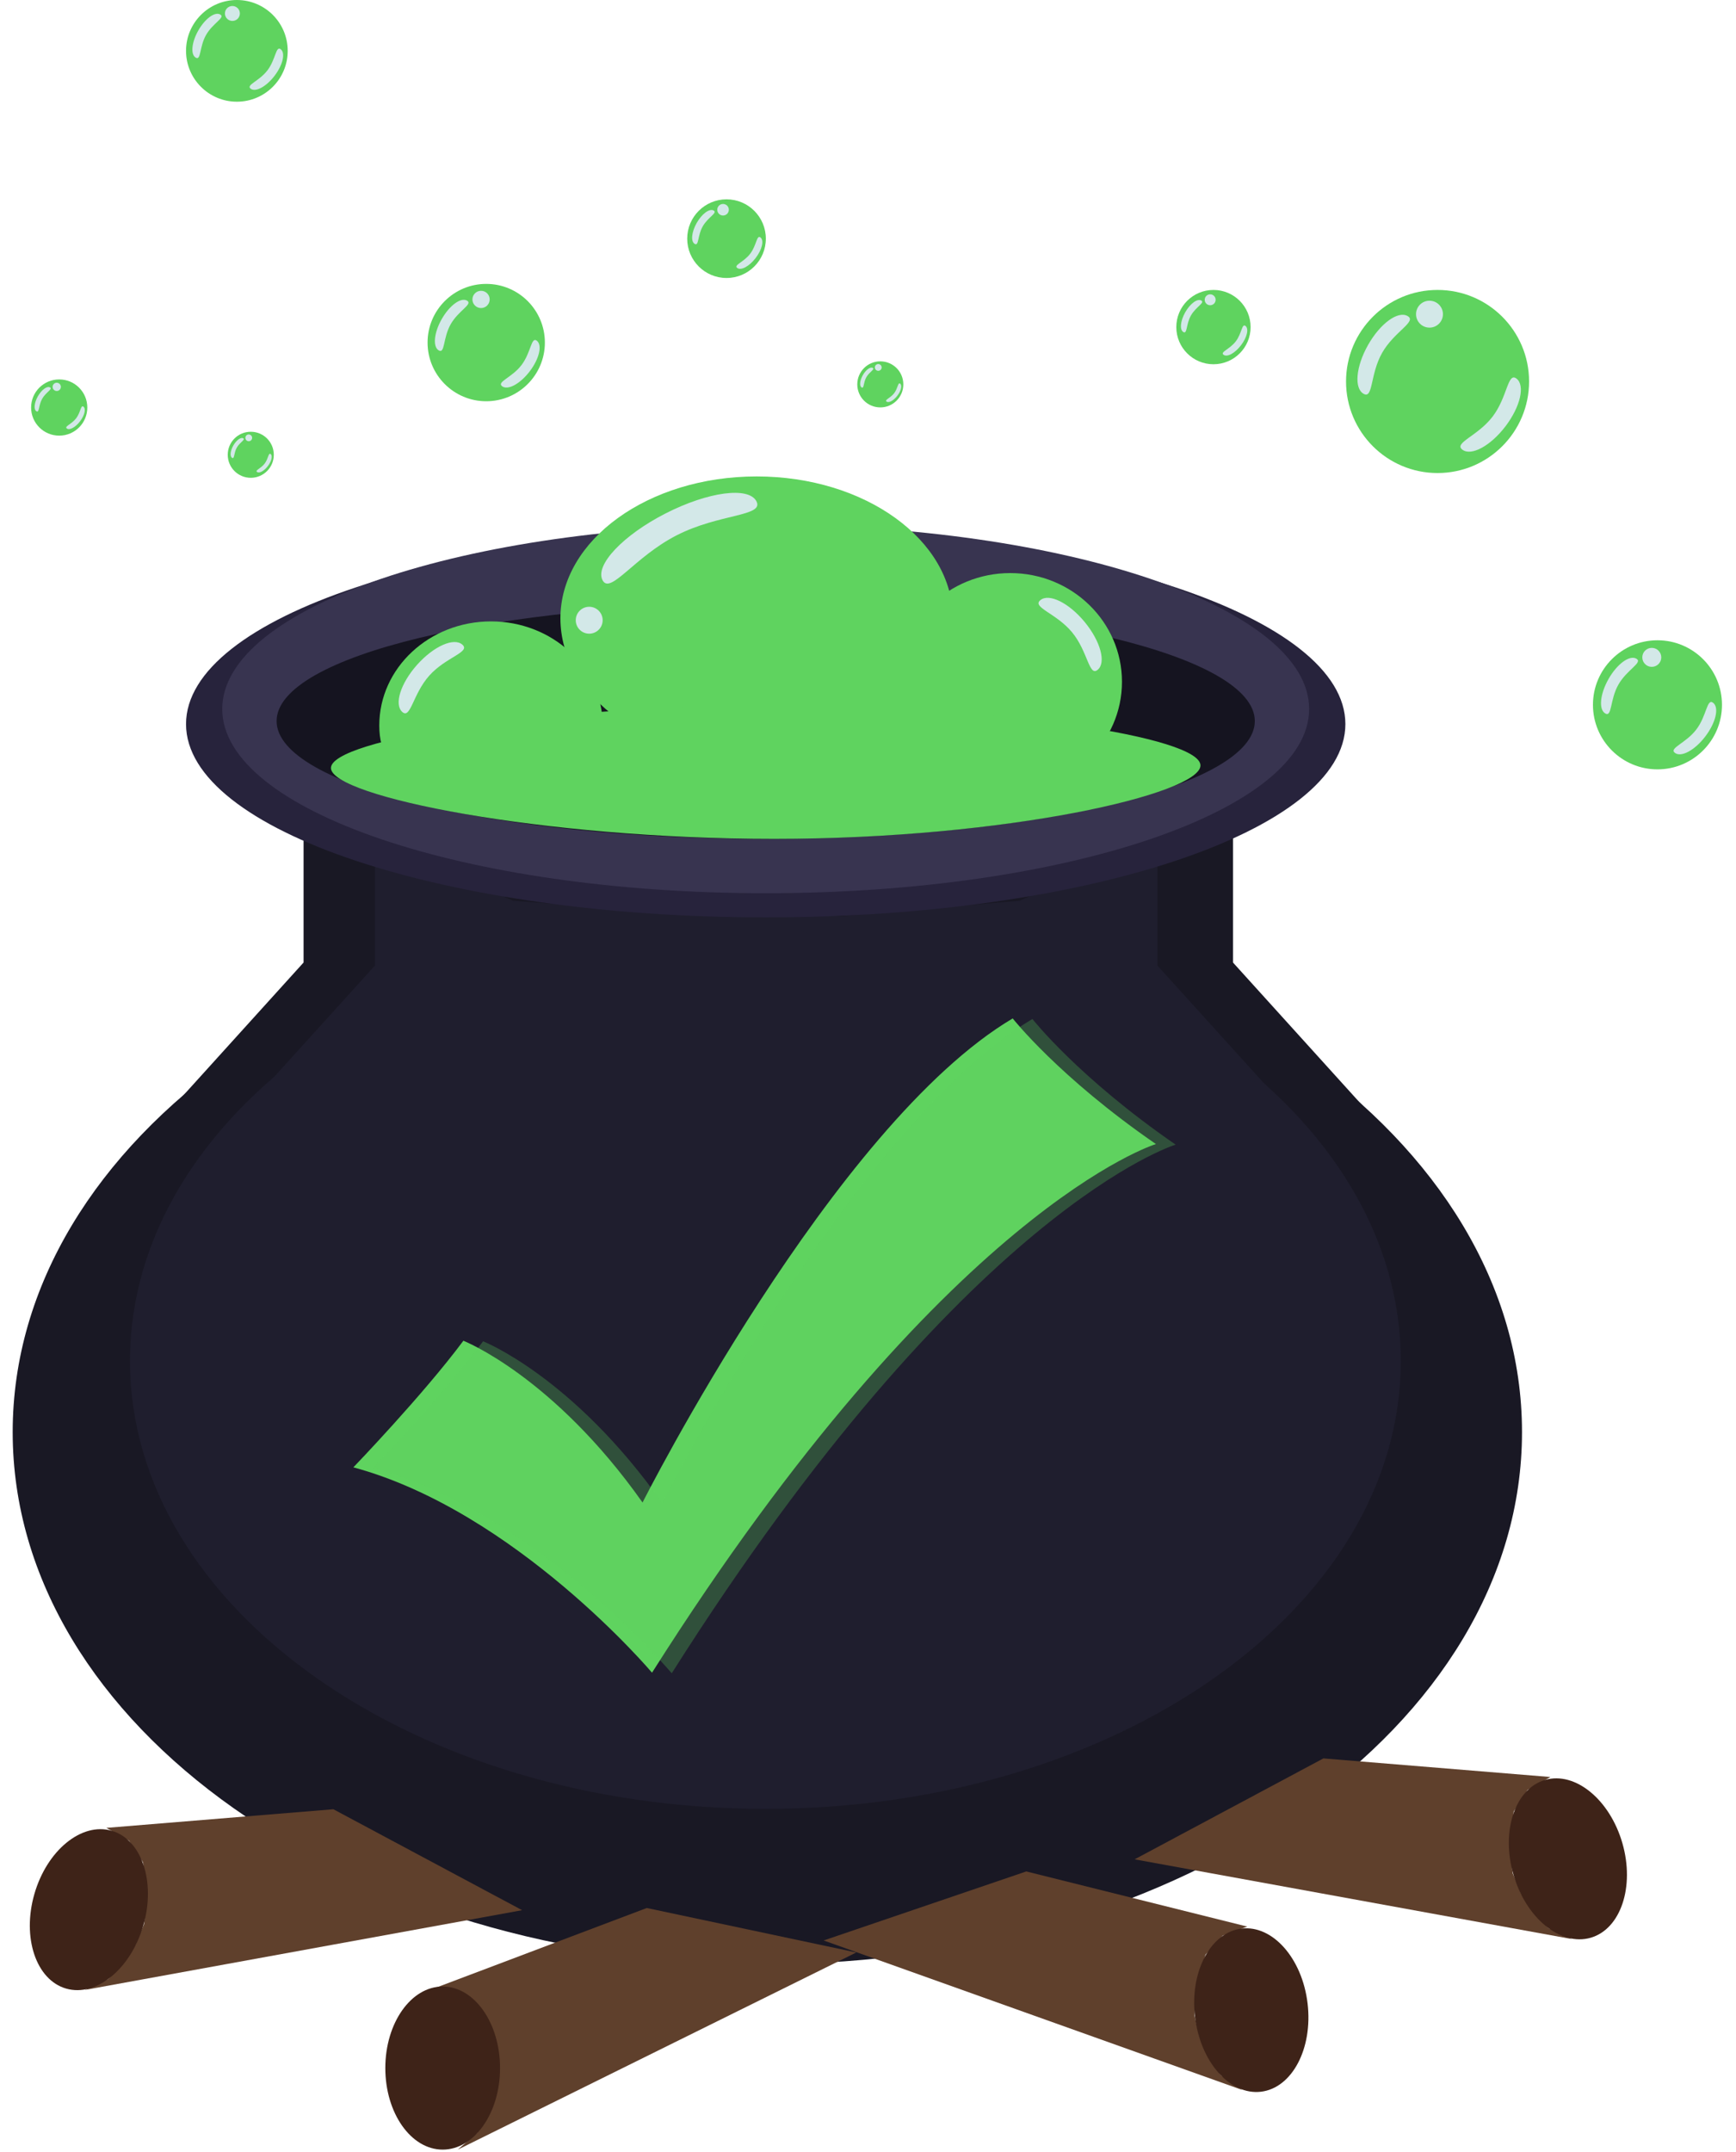 <svg width="92" height="114" viewBox="0 0 92 114" fill="none" xmlns="http://www.w3.org/2000/svg">
<path d="M80.659 75.868C80.659 91.433 62.754 104.051 40.666 104.051C18.578 104.051 0.672 91.433 0.672 75.868C0.672 60.304 18.578 47.687 40.666 47.687C62.754 47.687 80.659 60.304 80.659 75.868Z" fill="#191824"/>
<path d="M36.895 47.866L9.218 58.58L16.088 50.991V43.076L24.778 46.91L36.895 47.866Z" fill="#191824"/>
<path d="M41.168 48.248L72.215 58.582L65.344 50.993V43.078L56.654 46.912L41.168 48.248Z" fill="#191824"/>
<path d="M74.235 72.1C74.235 85.205 59.158 95.828 40.561 95.828C21.964 95.828 6.888 85.205 6.888 72.1C6.888 58.995 21.964 48.372 40.561 48.372C59.158 48.372 74.235 58.995 74.235 72.1Z" fill="#1F1E2E"/>
<path d="M37.386 48.523L14.083 57.543L19.868 51.154V44.49L27.184 47.717L37.386 48.523Z" fill="#1F1E2E"/>
<path d="M40.985 48.845L67.126 57.545L61.341 51.156V44.492L54.024 47.719L40.985 48.845Z" fill="#1F1E2E"/>
<path d="M40.579 48.6C57.546 48.6 71.299 44.016 71.299 38.36C71.299 32.705 57.546 28.12 40.579 28.12C23.613 28.12 9.859 32.705 9.859 38.36C9.859 44.016 23.613 48.6 40.579 48.6Z" fill="#27233C"/>
<path d="M40.578 47.32C56.484 47.32 69.378 42.951 69.378 37.56C69.378 32.17 56.484 27.8 40.578 27.8C24.672 27.8 11.778 32.17 11.778 37.56C11.778 42.951 24.672 47.32 40.578 47.32Z" fill="#383450"/>
<path d="M40.579 44.44C54.894 44.44 66.499 41.647 66.499 38.2C66.499 34.754 54.894 31.96 40.579 31.96C26.264 31.96 14.659 34.754 14.659 38.2C14.659 41.647 26.264 44.44 40.579 44.44Z" fill="#151420"/>
<path d="M40.099 40.28C45.843 40.28 50.499 36.913 50.499 32.76C50.499 28.607 45.843 25.24 40.099 25.24C34.355 25.24 29.699 28.607 29.699 32.76C29.699 36.913 34.355 40.28 40.099 40.28Z" fill="#5FD35F"/>
<path d="M53.539 41.88C56.809 41.88 59.459 39.301 59.459 36.12C59.459 32.939 56.809 30.36 53.539 30.36C50.27 30.36 47.619 32.939 47.619 36.12C47.619 39.301 50.27 41.88 53.539 41.88Z" fill="#5FD35F"/>
<path d="M31.94 38.435C31.94 41.48 29.289 41.236 26.02 41.236C22.75 41.236 20.1 41.48 20.1 38.435C20.1 35.389 22.75 32.92 26.02 32.92C29.289 32.92 31.94 35.389 31.94 38.435Z" fill="#5FD35F"/>
<path d="M63.619 40.55C63.619 42.051 53.384 44.44 41.027 44.44C28.671 44.44 17.539 42.188 17.539 40.687C17.539 39.186 28.473 37.4 40.829 37.4C53.186 37.4 63.619 39.049 63.619 40.55Z" fill="#5FD35F"/>
<path d="M22.98 105.347L34.277 101.08L45.38 103.436L24.264 113.88L25.291 112.989L25.805 112.033L26.19 110.823L26.318 109.677L26.061 108.212L25.355 106.557L24.328 105.665L22.98 105.347Z" fill="#5F402C"/>
<path d="M5.636 96.835L17.667 95.848L27.67 101.196L4.494 105.42L5.728 104.845L6.487 104.066L7.193 103.005L7.635 101.935L7.796 100.452L7.579 98.659L6.841 97.515L5.636 96.835Z" fill="#5F402C"/>
<path d="M3.504 105.349C5.098 105.809 6.931 104.31 7.597 102.001C8.263 99.692 7.511 97.447 5.916 96.987C4.322 96.527 2.489 98.026 1.823 100.335C1.157 102.644 1.91 104.889 3.504 105.349Z" fill="#3E2318"/>
<path d="M66.1 102.065L54.388 99.143L43.65 102.8L65.837 110.721L64.712 109.954L64.09 109.062L63.565 107.901L63.302 106.774L63.383 105.284L63.887 103.55L64.801 102.541L66.1 102.065Z" fill="#5F402C"/>
<path d="M66.826 110.813C65.178 111.009 63.612 109.232 63.329 106.846C63.045 104.459 64.152 102.366 65.799 102.17C67.447 101.975 69.013 103.751 69.296 106.137C69.58 108.524 68.474 110.617 66.826 110.813Z" fill="#3E2318"/>
<path d="M82.165 94.141L70.134 93.155L60.13 98.502L83.306 102.726L82.072 102.151L81.314 101.372L80.607 100.312L80.165 99.242L80.004 97.758L80.221 95.966L80.959 94.822L82.165 94.141Z" fill="#5F402C"/>
<path d="M84.297 102.656C82.702 103.116 80.87 101.617 80.204 99.308C79.537 96.999 80.29 94.754 81.885 94.294C83.479 93.834 85.311 95.333 85.978 97.642C86.644 99.951 85.891 102.196 84.297 102.656Z" fill="#3E2318"/>
<path d="M23.46 113.88C25.139 113.88 26.5 111.946 26.5 109.56C26.5 107.174 25.139 105.24 23.46 105.24C21.781 105.24 20.42 107.174 20.42 109.56C20.42 111.946 21.781 113.88 23.46 113.88Z" fill="#3E2318"/>
<path d="M76.184 25.06C78.863 25.06 81.034 22.889 81.034 20.21C81.034 17.531 78.863 15.36 76.184 15.36C73.505 15.36 71.334 17.531 71.334 20.21C71.334 22.889 73.505 25.06 76.184 25.06Z" fill="#5FD35F"/>
<path d="M79.782 22.587C78.989 23.626 77.966 24.179 77.497 23.821C77.027 23.463 78.31 23.108 79.102 22.069C79.895 21.029 79.897 19.698 80.366 20.056C80.836 20.414 80.574 21.547 79.782 22.587Z" fill="#D3E8E8"/>
<path d="M72.5 18.276C73.144 17.138 74.083 16.452 74.597 16.743C75.11 17.034 73.888 17.559 73.244 18.697C72.6 19.834 72.778 21.153 72.264 20.862C71.75 20.571 71.856 19.413 72.5 18.276Z" fill="#D3E8E8"/>
<path d="M35.271 27.201C37.524 26.049 39.682 25.763 40.09 26.562C40.499 27.362 38.115 27.206 35.862 28.358C33.609 29.51 32.339 31.533 31.93 30.734C31.522 29.935 33.017 28.353 35.271 27.201Z" fill="#D3E8E8"/>
<path d="M22.107 35.215C22.987 34.231 24.061 33.756 24.505 34.153C24.95 34.55 23.631 34.806 22.751 35.791C21.871 36.775 21.763 38.114 21.319 37.717C20.875 37.319 21.228 36.2 22.107 35.215Z" fill="#D3E8E8"/>
<path d="M57.485 32.954C56.646 31.935 55.593 31.416 55.133 31.795C54.672 32.174 55.98 32.483 56.819 33.502C57.658 34.522 57.71 35.864 58.171 35.485C58.631 35.106 58.324 33.973 57.485 32.954Z" fill="#D3E8E8"/>
<path d="M75.756 17.357C76.15 17.357 76.469 17.038 76.469 16.644C76.469 16.25 76.15 15.931 75.756 15.931C75.362 15.931 75.043 16.25 75.043 16.644C75.043 17.038 75.362 17.357 75.756 17.357Z" fill="#D3E8E8"/>
<path d="M31.225 33.571C31.619 33.571 31.938 33.252 31.938 32.858C31.938 32.464 31.619 32.145 31.225 32.145C30.831 32.145 30.512 32.464 30.512 32.858C30.512 33.252 30.831 33.571 31.225 33.571Z" fill="#D3E8E8"/>
<path d="M12.553 5.388C14.041 5.388 15.247 4.182 15.247 2.694C15.247 1.206 14.041 0 12.553 0C11.066 0 9.859 1.206 9.859 2.694C9.859 4.182 11.066 5.388 12.553 5.388Z" fill="#5FD35F"/>
<path d="M14.552 4.014C14.111 4.591 13.543 4.898 13.283 4.699C13.022 4.501 13.734 4.304 14.174 3.726C14.614 3.149 14.616 2.409 14.876 2.608C15.137 2.807 14.992 3.436 14.552 4.014Z" fill="#D3E8E8"/>
<path d="M10.507 1.619C10.865 0.988 11.386 0.606 11.672 0.768C11.957 0.93 11.278 1.221 10.92 1.853C10.562 2.485 10.661 3.217 10.376 3.056C10.091 2.894 10.149 2.251 10.507 1.619Z" fill="#D3E8E8"/>
<path d="M12.316 1.109C12.535 1.109 12.712 0.932 12.712 0.713C12.712 0.494 12.535 0.317 12.316 0.317C12.097 0.317 11.92 0.494 11.92 0.713C11.92 0.932 12.097 1.109 12.316 1.109Z" fill="#D3E8E8"/>
<path d="M46.652 21.583C47.326 21.583 47.872 21.037 47.872 20.363C47.872 19.689 47.326 19.143 46.652 19.143C45.978 19.143 45.432 19.689 45.432 20.363C45.432 21.037 45.978 21.583 46.652 21.583Z" fill="#5FD35F"/>
<path d="M47.557 20.961C47.358 21.223 47.1 21.362 46.982 21.272C46.864 21.182 47.187 21.092 47.386 20.831C47.586 20.569 47.586 20.234 47.704 20.324C47.822 20.414 47.757 20.7 47.557 20.961Z" fill="#D3E8E8"/>
<path d="M45.725 19.877C45.887 19.59 46.124 19.418 46.253 19.491C46.382 19.564 46.075 19.696 45.913 19.982C45.75 20.269 45.795 20.6 45.666 20.527C45.537 20.454 45.563 20.163 45.725 19.877Z" fill="#D3E8E8"/>
<path d="M46.544 19.645C46.643 19.645 46.723 19.565 46.723 19.465C46.723 19.366 46.643 19.286 46.544 19.286C46.445 19.286 46.364 19.366 46.364 19.465C46.364 19.565 46.445 19.645 46.544 19.645Z" fill="#D3E8E8"/>
<path d="M38.503 14.727C39.653 14.727 40.586 13.794 40.586 12.644C40.586 11.493 39.653 10.56 38.503 10.56C37.352 10.56 36.419 11.493 36.419 12.644C36.419 13.794 37.352 14.727 38.503 14.727Z" fill="#5FD35F"/>
<path d="M40.049 13.665C39.709 14.111 39.269 14.349 39.068 14.195C38.866 14.041 39.417 13.889 39.757 13.442C40.098 12.995 40.099 12.424 40.3 12.578C40.502 12.731 40.39 13.218 40.049 13.665Z" fill="#D3E8E8"/>
<path d="M36.921 11.812C37.198 11.324 37.601 11.029 37.822 11.154C38.042 11.279 37.517 11.505 37.241 11.993C36.964 12.482 37.04 13.049 36.82 12.924C36.599 12.799 36.644 12.301 36.921 11.812Z" fill="#D3E8E8"/>
<path d="M38.318 11.418C38.487 11.418 38.625 11.281 38.625 11.111C38.625 10.942 38.487 10.805 38.318 10.805C38.149 10.805 38.012 10.942 38.012 11.111C38.012 11.281 38.149 11.418 38.318 11.418Z" fill="#D3E8E8"/>
<path d="M25.767 21.257C27.484 21.257 28.876 19.865 28.876 18.148C28.876 16.432 27.484 15.04 25.767 15.04C24.051 15.04 22.659 16.432 22.659 18.148C22.659 19.865 24.051 21.257 25.767 21.257Z" fill="#5FD35F"/>
<path d="M28.074 19.671C27.566 20.338 26.91 20.692 26.609 20.462C26.308 20.233 27.13 20.006 27.638 19.339C28.146 18.673 28.148 17.82 28.448 18.049C28.749 18.279 28.582 19.005 28.074 19.671Z" fill="#D3E8E8"/>
<path d="M23.407 16.909C23.82 16.18 24.421 15.74 24.75 15.926C25.08 16.113 24.296 16.449 23.884 17.178C23.471 17.907 23.585 18.753 23.256 18.566C22.926 18.38 22.994 17.637 23.407 16.909Z" fill="#D3E8E8"/>
<path d="M25.493 16.32C25.746 16.32 25.95 16.115 25.95 15.863C25.95 15.61 25.746 15.406 25.493 15.406C25.241 15.406 25.036 15.61 25.036 15.863C25.036 16.115 25.241 16.32 25.493 16.32Z" fill="#D3E8E8"/>
<path d="M87.838 40.758C89.726 40.758 91.257 39.227 91.257 37.339C91.257 35.451 89.726 33.92 87.838 33.92C85.95 33.92 84.419 35.451 84.419 37.339C84.419 39.227 85.95 40.758 87.838 40.758Z" fill="#5FD35F"/>
<path d="M90.374 39.014C89.816 39.747 89.094 40.137 88.763 39.885C88.432 39.632 89.336 39.382 89.895 38.649C90.454 37.916 90.455 36.978 90.786 37.23C91.117 37.483 90.933 38.281 90.374 39.014Z" fill="#D3E8E8"/>
<path d="M85.242 35.975C85.696 35.173 86.358 34.69 86.72 34.895C87.082 35.1 86.22 35.47 85.766 36.272C85.312 37.074 85.437 38.004 85.075 37.799C84.713 37.593 84.788 36.777 85.242 35.975Z" fill="#D3E8E8"/>
<path d="M87.537 35.328C87.815 35.328 88.04 35.103 88.04 34.825C88.04 34.547 87.815 34.322 87.537 34.322C87.259 34.322 87.034 34.547 87.034 34.825C87.034 35.103 87.259 35.328 87.537 35.328Z" fill="#D3E8E8"/>
<path d="M64.308 19.297C65.395 19.297 66.276 18.416 66.276 17.329C66.276 16.241 65.395 15.36 64.308 15.36C63.22 15.36 62.339 16.241 62.339 17.329C62.339 18.416 63.22 19.297 64.308 19.297Z" fill="#5FD35F"/>
<path d="M65.767 18.293C65.445 18.715 65.03 18.94 64.84 18.794C64.649 18.649 65.17 18.505 65.491 18.083C65.813 17.661 65.814 17.121 66.004 17.266C66.195 17.412 66.089 17.871 65.767 18.293Z" fill="#D3E8E8"/>
<path d="M62.812 16.543C63.074 16.082 63.455 15.803 63.663 15.921C63.871 16.039 63.375 16.253 63.114 16.714C62.852 17.176 62.925 17.711 62.716 17.593C62.508 17.475 62.551 17.005 62.812 16.543Z" fill="#D3E8E8"/>
<path d="M64.133 16.171C64.293 16.171 64.423 16.041 64.423 15.881C64.423 15.722 64.293 15.592 64.133 15.592C63.973 15.592 63.844 15.722 63.844 15.881C63.844 16.041 63.973 16.171 64.133 16.171Z" fill="#D3E8E8"/>
<path d="M3.138 23.079C3.961 23.079 4.627 22.413 4.627 21.59C4.627 20.767 3.961 20.101 3.138 20.101C2.315 20.101 1.648 20.767 1.648 21.59C1.648 22.413 2.315 23.079 3.138 23.079Z" fill="#5FD35F"/>
<path d="M4.242 22.32C3.999 22.639 3.685 22.809 3.541 22.699C3.396 22.589 3.79 22.48 4.034 22.161C4.277 21.842 4.278 21.433 4.422 21.543C4.566 21.653 4.486 22.001 4.242 22.32Z" fill="#D3E8E8"/>
<path d="M2.006 20.996C2.204 20.646 2.493 20.436 2.65 20.525C2.808 20.614 2.433 20.776 2.235 21.125C2.037 21.474 2.092 21.88 1.934 21.79C1.776 21.701 1.809 21.345 2.006 20.996Z" fill="#D3E8E8"/>
<path d="M3.007 20.714C3.128 20.714 3.226 20.616 3.226 20.495C3.226 20.374 3.128 20.276 3.007 20.276C2.886 20.276 2.788 20.374 2.788 20.495C2.788 20.616 2.886 20.714 3.007 20.714Z" fill="#D3E8E8"/>
<path d="M13.29 25.313C13.964 25.313 14.51 24.767 14.51 24.093C14.51 23.419 13.964 22.873 13.29 22.873C12.616 22.873 12.069 23.419 12.069 24.093C12.069 24.767 12.616 25.313 13.29 25.313Z" fill="#5FD35F"/>
<path d="M14.195 24.691C13.996 24.953 13.738 25.092 13.62 25.002C13.502 24.912 13.825 24.822 14.024 24.561C14.223 24.299 14.224 23.964 14.342 24.054C14.46 24.144 14.394 24.429 14.195 24.691Z" fill="#D3E8E8"/>
<path d="M12.363 23.606C12.525 23.32 12.761 23.147 12.891 23.22C13.02 23.294 12.712 23.426 12.55 23.712C12.388 23.998 12.433 24.33 12.304 24.257C12.174 24.184 12.201 23.892 12.363 23.606Z" fill="#D3E8E8"/>
<path d="M13.182 23.375C13.281 23.375 13.362 23.295 13.362 23.196C13.362 23.097 13.281 23.016 13.182 23.016C13.083 23.016 13.003 23.097 13.003 23.196C13.003 23.295 13.083 23.375 13.182 23.375Z" fill="#D3E8E8"/>
<path fill-rule="evenodd" clip-rule="evenodd" d="M61.258 60.609C56.106 57.058 53.669 53.953 53.669 53.953C44.156 59.588 34.052 79.598 34.052 79.598C29.317 72.897 24.557 71.028 24.557 71.028C22.417 73.903 18.727 77.735 18.727 77.735C27.332 80.064 34.554 88.614 34.554 88.614C50.167 63.971 61.258 60.609 61.258 60.609Z" fill="#5FD35F"/>
<path opacity="0.278" fill-rule="evenodd" clip-rule="evenodd" d="M62.303 60.639C57.151 57.088 54.714 53.983 54.714 53.983C45.2 59.618 35.097 79.628 35.097 79.628C30.363 72.927 25.602 71.058 25.602 71.058C23.462 73.933 19.773 77.765 19.773 77.765C28.377 80.094 35.599 88.644 35.599 88.644C51.212 64.001 62.303 60.639 62.303 60.639Z" fill="#5FD35F"/>
</svg>
